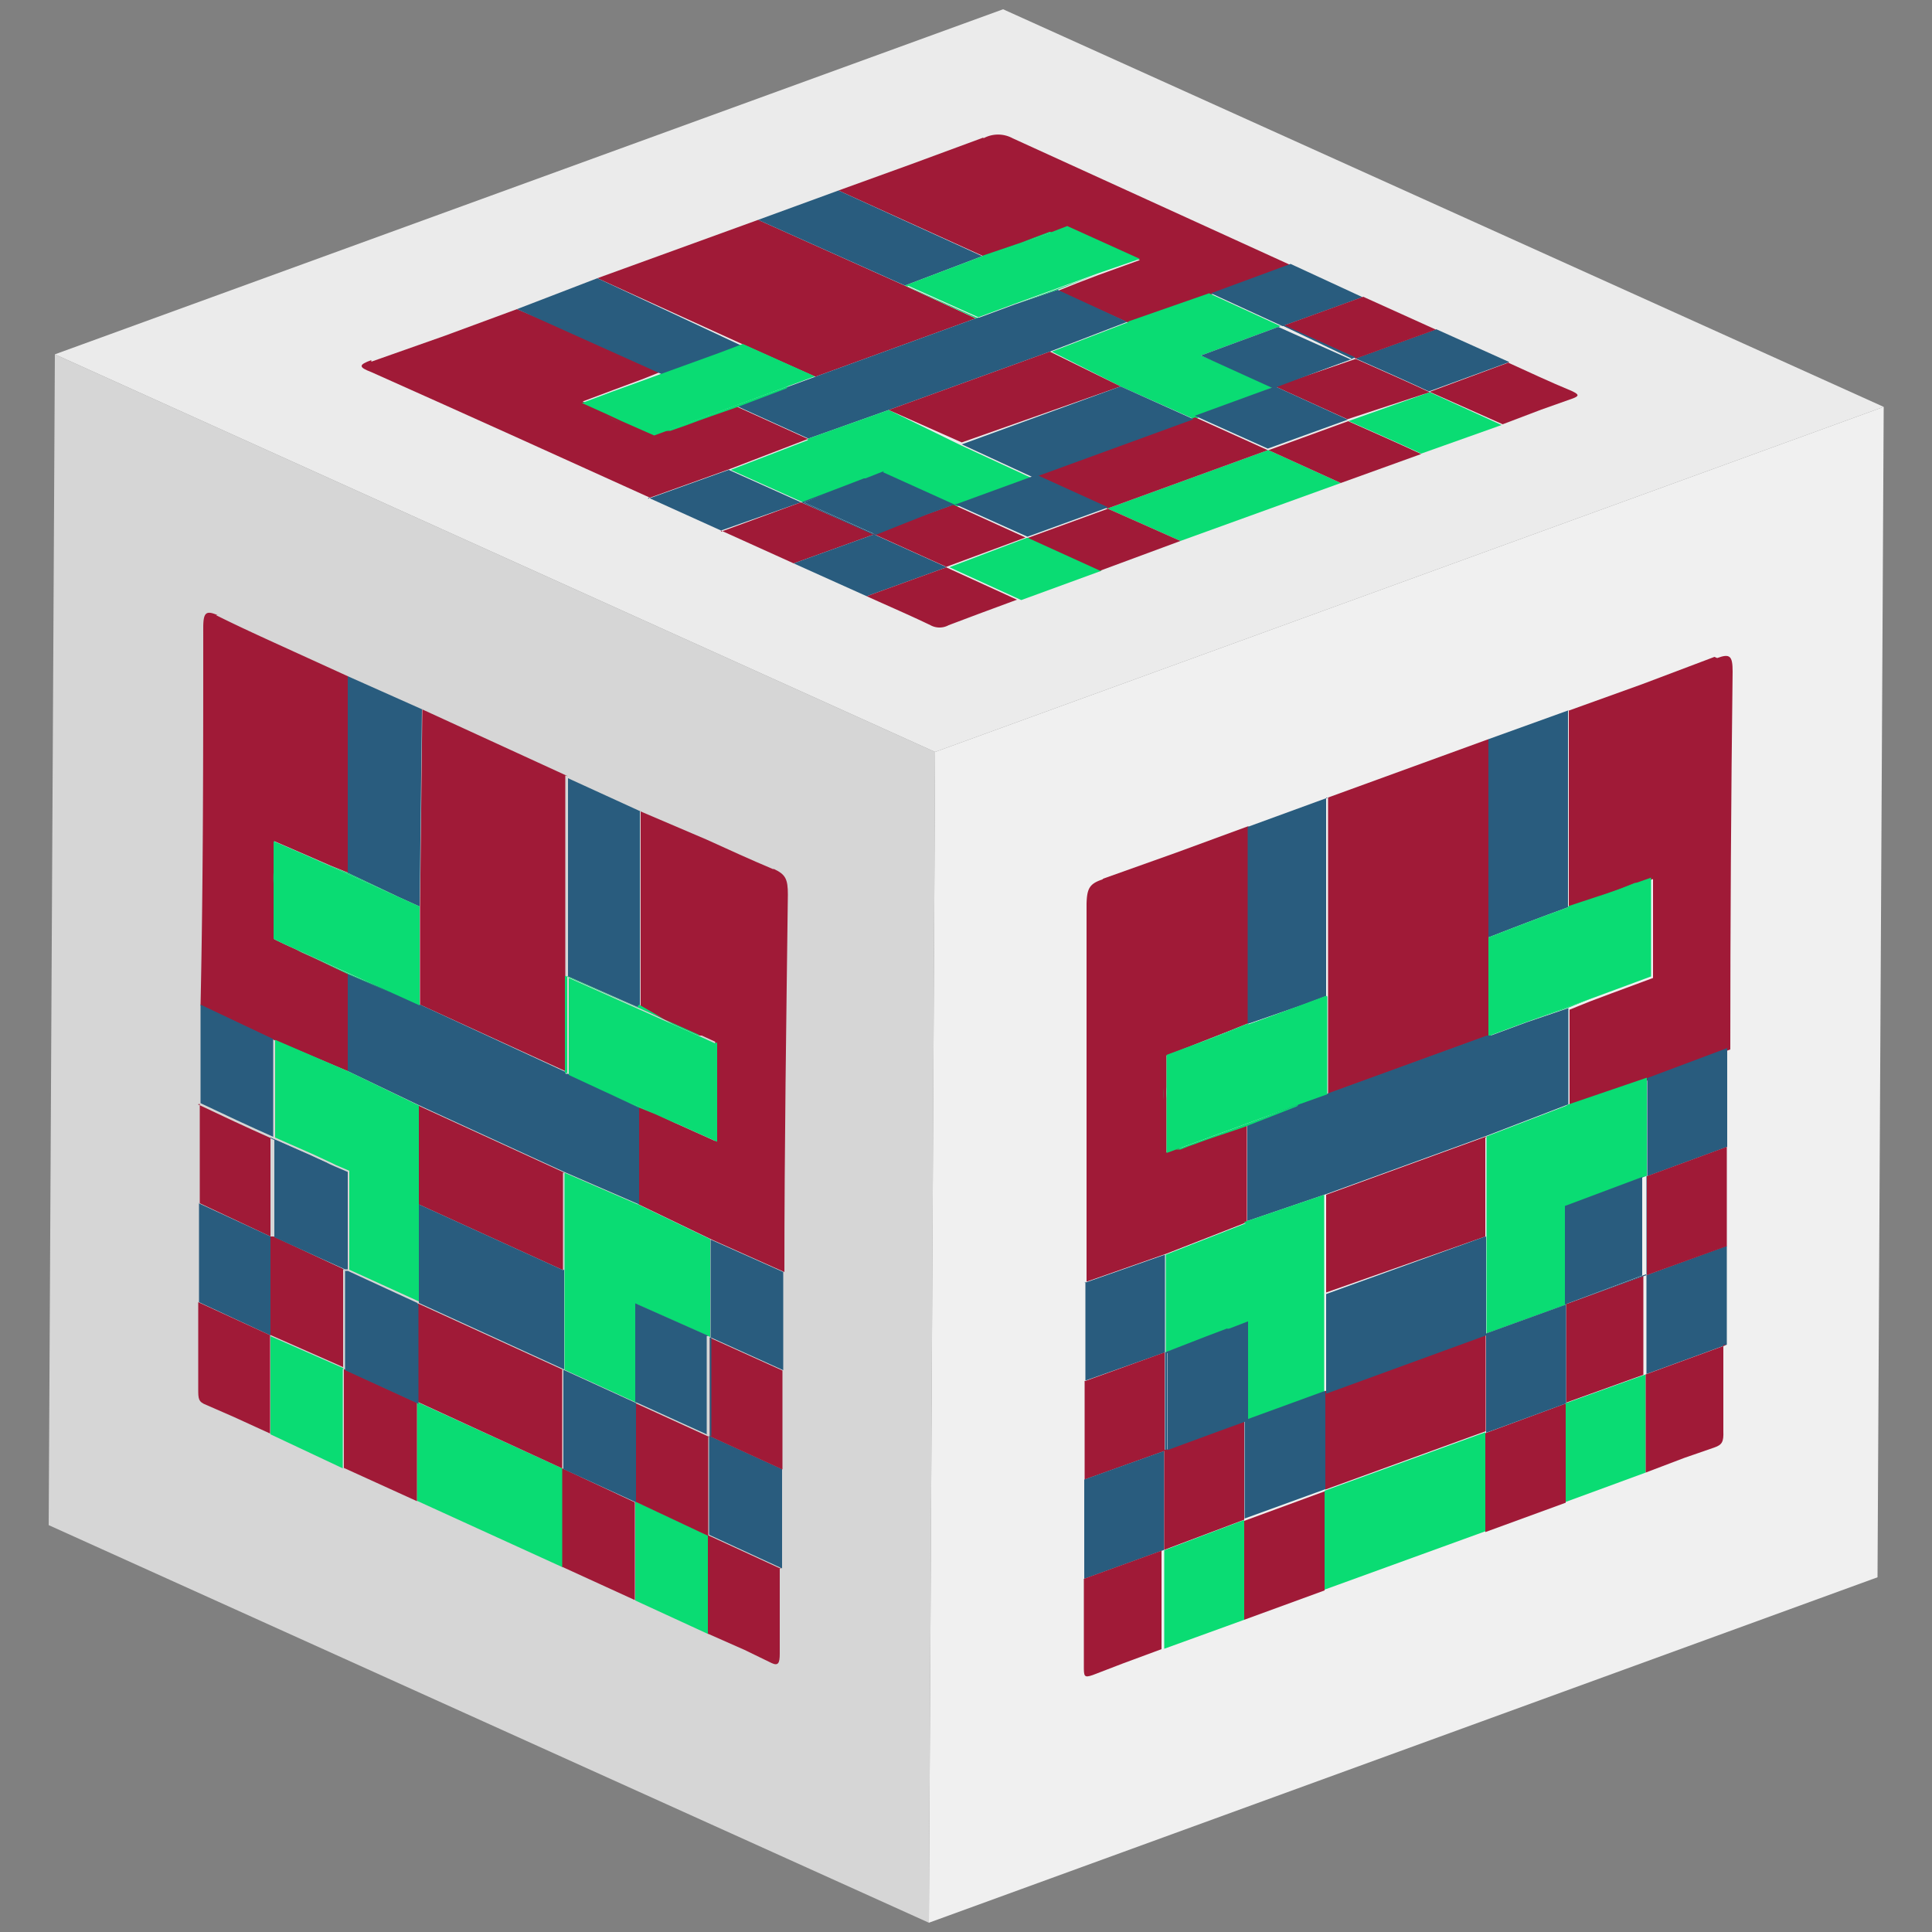 <svg id="Capa_1" data-name="Capa 1" xmlns="http://www.w3.org/2000/svg" xmlns:xlink="http://www.w3.org/1999/xlink" width="50" height="50" viewBox="0 0 50 50">
  <rect x="0" y="0" width="50" height="50" fill="#808080" stroke="none"/>
  <defs>
    <clipPath id="clip-path">
      <polygon points="24.04 49.76 1.26 39.47 1.42 9.17 24.2 19.46 24.04 49.76" fill="none"/>
    </clipPath>
    <clipPath id="clip-path-2">
      <polygon points="24.2 19.46 1.42 9.17 25.96 0.24 48.75 10.53 24.2 19.46" fill="none"/>
    </clipPath>
    <clipPath id="clip-path-3">
      <polygon points="48.75 10.53 48.59 40.82 24.04 49.76 24.2 19.46 48.75 10.53" fill="none"/>
    </clipPath>
  </defs>
  <g id="Figment_lido">
    <g style="isolation: isolate">
      <g>
        <polygon points="24.04 49.76 1.26 39.47 1.42 9.17 24.2 19.46 24.04 49.76" fill="#d6d6d6"/>
        <g style="isolation: isolate">
          <g clip-path="url(#clip-path)">
            <g>
              <path d="M5.63,15.92c-.3-.13-.37-.07-.37.33,0,3.26,0,6.52-.07,9.77l1.89.89L9,27.72,9,25.2c-.39-.18-.77-.37-1.16-.54l-.18-.09-.18-.08h0l-.11-.05-.27-.13V22.86a2.35,2.35,0,0,1,0-.28v-.81l.74.32.71.31.47.19L9,17.5l-1.71-.78c-.57-.26-1.14-.52-1.7-.8" fill="#a01a37"/>
              <path d="M20,22.49c-.57-.24-1.14-.5-1.71-.76L16.58,21l0,5.09.87.42.29.13.36.16h0l.06,0,.35.16,0,2.57-1-.45L17,28.84l-.47-.19,0,2.52,1.89.91,1.88.84c0-3.26.05-6.52.09-9.77,0-.4-.06-.52-.36-.66" fill="#a01a37"/>
              <path d="M14.7,20.09l-3.77-1.73-.06,5.12V26l3.76,1.72c0-.84,0-1.68,0-2.52l0-5.13" fill="#a01a37"/>
              <path d="M10.93,18.36,9,17.5l0,5.09,1.33.63.53.24v0h0l.06-5.12" fill="#295c7e"/>
              <path d="M16.58,21l-1.88-.86c0,1.71,0,3.42,0,5.13l1.86.82,0-5.09" fill="#295c7e"/>
              <path d="M14.55,38l-3.76-1.72v0h0c0,.85,0,1.71,0,2.56l3.77,1.72c0-.84,0-1.7,0-2.55h0v0" fill="#0adc73"/>
              <path d="M5.19,26l0,2.55c.63.3,1.25.59,1.88.87h0l0-2.53L5.19,26" fill="#295c7e"/>
              <path d="M20.27,32.92l-1.88-.84c0,.84,0,1.68,0,2.53h0l1.88.85,0-2.55" fill="#295c7e"/>
              <path d="M5.17,28.57l0,2.57L7,32v0H7c0-.84,0-1.7,0-2.55-.63-.28-1.25-.57-1.88-.87m1.88.86h0" fill="#a01a37"/>
              <path d="M5.15,31.14l0,2.56L7,34.56,7,32l-1.88-.87M7,32v0" fill="#295c7e"/>
              <path d="M18.35,37.17h0c0,.85,0,1.7,0,2.55l1.89.87,0-2.57-1.88-.86" fill="#295c7e"/>
              <path d="M7,34.56,5.13,33.7c0,.75,0,1.5,0,2.24,0,.26,0,.34.21.42l0,0,.71.31.94.43,0-2.54H7v0" fill="#a01a37"/>
              <path d="M8.89,35.41,7,34.58l0,2.54L8.87,38l0-2.56h0v0" fill="#0adc73"/>
              <path d="M10.77,36.29,8.9,35.43l0,2.56,1.89.86c0-.85,0-1.71,0-2.56" fill="#a01a37"/>
              <path d="M20.25,35.47l-1.88-.85,0,2.55,1.88.86,0-2.56" fill="#a01a37"/>
              <path d="M16.43,38.88,14.55,38c0,.85,0,1.71,0,2.55l1.88.86c0-.84,0-1.7,0-2.55" fill="#a01a37"/>
              <path d="M16.44,38.87h0c0,.85,0,1.71,0,2.55l1.89.87c0-.85,0-1.7,0-2.55l-1.87-.88" fill="#0adc73"/>
              <path d="M20.21,40.6l-1.89-.87v0h0c0,.85,0,1.7,0,2.55l.95.42.7.34,0,0c.17.08.21,0,.21-.24,0-.76,0-1.5,0-2.24" fill="#a01a37"/>
              <path d="M14.63,27.74,10.87,26h0l-.64-.29L9,25.2l0,2.52,1.88.9,3.77,1.73,1.89.82,0-2.52-1-.47-.84-.39v0l-.06,0" fill="#295c7e"/>
              <path d="M7.05,29.43h0M9,27.72l-1.88-.81,0,2.53,1,.44.47.22h0l.1.05,0,0,.35.15,0,2.56,1.82.83c0-.85,0-1.7,0-2.55V28.62L9,27.72" fill="#0adc73"/>
              <path d="M10.2,25.73l-2.87-1.3.11.05h0l.18.08.18.09c.39.17.77.36,1.16.54l1.22.53M7.08,22.58a2.35,2.35,0,0,0,0,.28v-.28m3.78.9,0,2.53h0V23.48h0M9,22.59l-.47-.19-.71-.31,2.51,1.13L9,22.59" fill="#0adc73"/>
              <path d="M16.5,31.17l-1.89-.82c0,.84,0,1.68,0,2.52s0,1.72,0,2.58l1.88.86v0h0l0-2.55,1.89.84v0l0,0c0-.85,0-1.69,0-2.53l-1.89-.91" fill="#0adc73"/>
              <path d="M17.5,29.07l-2-.89,1,.47.47.19.51.23m-1-3-1.86-.82h0c0,.84,0,1.68,0,2.52l.06,0,0-2.51,3.43,1.53-.06,0h0l-.36-.16-.29-.13L16.54,26" fill="#0adc73"/>
              <path d="M14.57,35.45l-3.76-1.72,0,2.55L14.55,38l0-2.55" fill="#a01a37"/>
              <path d="M8.91,32.86l-.6-.27.6.28h0m-.39-2.75h0L8,29.88l-1-.44h0c0,.85,0,1.71,0,2.55l0,0,0-2.53,1.55.69,0,0-.1-.05" fill="#295c7e"/>
              <path d="M7,32v0l0,2.55v0l1.88.83,0-2.54-.6-.28L7.08,32h0l0,0H7" fill="#a01a37"/>
              <path d="M18.34,37.18l-1.88-.86,0,2.55,1.87.88h0v0c0-.85,0-1.7,0-2.55" fill="#a01a37"/>
              <path d="M10.8,33.72,9,32.89l-.07,0,0,2.57,1.9.87v0l0-2.55h0" fill="#295c7e"/>
              <path d="M18.37,34.61h0l0,0,0,2.54-1.85-.84v0h0l1.89.86h0l0-2.55h0" fill="#295c7e"/>
              <path d="M16.46,36.31h0l-1.88-.86h0l0,2.57,1.88.86h0l0-2.55h0" fill="#295c7e"/>
              <path d="M14.61,30.35l-3.77-1.73v2.55l3.73,1.7c0-.84,0-1.68,0-2.52" fill="#a01a37"/>
              <path d="M14.57,32.87l-3.73-1.7c0,.85,0,1.7,0,2.55h0l3.76,1.72h0c0-.86,0-1.72,0-2.58" fill="#295c7e"/>
              <path d="M18.33,34.57l-1.89-.84,0,2.55h0l1.85.84,0-2.54v0" fill="#295c7e"/>
              <path d="M9,30.33l-.35-.15L7.1,29.49l0,2.53h0l1.23.56.6.27.07,0,0-2.56" fill="#295c7e"/>
              <path d="M10.86,23.46l-.53-.24L7.82,22.09l-.74-.32V24.3l.27.13,2.87,1.3.64.29h0l0-2.53v0" fill="#0adc73"/>
              <path d="M18.5,27l-.35-.16-3.43-1.53,0,2.51v0l.84.39,2,.89,1,.45,0-2.57" fill="#0adc73"/>
            </g>
          </g>
        </g>
      </g>
      <g>
        <polygon points="24.2 19.46 1.42 9.17 25.96 0.24 48.75 10.53 24.2 19.46" fill="#ebebeb"/>
        <g style="isolation: isolate">
          <g clip-path="url(#clip-path-2)">
            <g>
              <path d="M9.61,9.32c-.33.12-.34.18,0,.31,2.42,1.08,4.81,2.16,7.21,3.25l2.09-.75,2-.77-1.85-.84c-.43.15-.87.3-1.29.46l-.2.07-.2.07h0l-.12,0-.3.11-.84-.37-.23-.11-.2-.09-.6-.27.8-.3.78-.29.5-.2L13.38,8l-1.87.69-1.9.67" fill="#a01a37"/>
              <path d="M25.45,3.56l-1.87.69-1.88.68,3.75,1.7,1-.34.31-.12.4-.15h0l.07,0,.39-.14,1.88.85-1.08.39-.55.21-.5.2,1.85.83,2.12-.74,2.06-.76L26.21,3.58a.79.79,0,0,0-.76,0" fill="#a01a37"/>
              <path d="M19.62,5.69,15.46,7.2l3.76,1.71,1.88.84,4.15-1.51-1.84-.85-3.79-1.7" fill="#a01a37"/>
              <path d="M15.46,7.2,13.38,8l3.76,1.69,1.48-.52.58-.22h0L15.46,7.2" fill="#295c7e"/>
              <path d="M21.7,4.93l-2.08.76,3.8,1.7,2-.76L21.7,4.93" fill="#295c7e"/>
              <path d="M32.81,11.65l-4.15,1.51h0l1.89.84L34.7,12.5l-1.87-.85h0" fill="#0adc73"/>
              <path d="M16.78,12.88l1.88.85L20.73,13h0l-1.87-.84-2.09.75" fill="#295c7e"/>
              <path d="M33.4,6.83l-2.06.76,1.85.85h0l2.07-.75L33.4,6.83" fill="#295c7e"/>
              <path d="M18.66,13.73l1.88.85,2.08-.75h0L20.73,13l-2.07.76M20.73,13h0" fill="#a01a37"/>
              <path d="M20.54,14.58l1.89.85,2.07-.75-1.88-.85-2.08.75m2.07-.76h0" fill="#295c7e"/>
              <path d="M35.09,9.28h0c.63.28,1.27.56,1.89.85l2.08-.76-1.89-.85-2.07.75" fill="#295c7e"/>
              <path d="M24.5,14.68l-2.07.75c.55.25,1.11.49,1.65.75a.49.49,0,0,0,.47,0h0l.77-.29,1-.37-1.86-.85h0" fill="#a01a37"/>
              <path d="M26.57,13.92l-2,.76,1.86.85,2.08-.76-1.87-.85h0" fill="#0adc73"/>
              <path d="M28.66,13.17l-2.06.75,1.87.85L30.55,14l-1.89-.84" fill="#a01a37"/>
              <path d="M35.28,7.68l-2.07.75,1.88.85,2.07-.75-1.88-.85" fill="#a01a37"/>
              <path d="M34.89,10.9l-2.06.75,1.87.85,2.08-.75c-.62-.29-1.26-.57-1.89-.85" fill="#a01a37"/>
              <path d="M34.89,10.89h0c.63.28,1.27.56,1.89.85L38.86,11,37,10.15l-2.08.74" fill="#0adc73"/>
              <path d="M39.05,9.38,37,10.14h0l1.89.84,1-.38.79-.28h0c.2-.07.19-.11,0-.2-.58-.24-1.11-.49-1.66-.74" fill="#a01a37"/>
              <path d="M25.25,8.24,21.1,9.75h0l-.71.26-1.32.5,1.85.84L23,10.61,27.17,9.1l2-.77L27.37,7.5l-1.11.38-.92.34h0l-.07,0" fill="#295c7e"/>
              <path d="M20.73,13h0m.18-1.61-2,.77,1.87.84,1.06-.38.52-.2h0l.12,0h0l.38-.15,1.88.85,2-.73-1.86-.86L23,10.61l-2.11.75" fill="#0adc73"/>
              <path d="M20.38,10l-3.15,1.15.12,0h0l.2-.07.2-.07c.42-.16.86-.31,1.29-.46l1.32-.5m-4.72.69.2.09.23.11-.43-.2m3.55-1.79,1.87.84h0l-1.88-.84h0m-2.07.73-.5.2-.78.29,2.76-1-1.48.52" fill="#0adc73"/>
              <path d="M29.22,8.33l-2,.77L29,10l1.91.85L33,10H33L31.08,9.2l2.06-.76h0l-1.85-.85-2.12.74" fill="#0adc73"/>
              <path d="M28.42,7.09l-2.16.79,1.11-.38.5-.2.55-.21m-3-.46-2,.76h0l1.84.85.07,0-1.85-.83L27.23,6l-.07,0h0l-.4.15-.31.12-1,.34" fill="#0adc73"/>
              <path d="M30.93,10.8l-4.14,1.51,1.87.85,4.15-1.51-1.88-.85" fill="#a01a37"/>
              <path d="M24.69,13.07l-.66.24.67-.24h0m-2.34-.69h0l-.52.2L20.74,13h0l1.89.85.05,0L20.81,13l1.69-.62h0l-.12,0" fill="#295c7e"/>
              <path d="M22.61,13.82h0l1.88.85h0l2.05-.76-1.87-.85-.67.24-1.35.49h0l-.05,0h0" fill="#a01a37"/>
              <path d="M35.08,9.29,33,10l1.87.85L37,10.15h0c-.62-.29-1.26-.57-1.89-.85" fill="#a01a37"/>
              <path d="M26.77,12.31l-2,.73-.07,0,1.89.85,2.09-.76h0l-1.87-.85h0" fill="#295c7e"/>
              <path d="M33.2,8.43h0L35,9.29,33,10h0l2.08-.75h0l-1.88-.85h0" fill="#295c7e"/>
              <path d="M33,10h0l-2.08.76h0l1.89.85,2.07-.75h0L33,10h0" fill="#295c7e"/>
              <path d="M27.17,9.1,23,10.61l1.89.84L29,10,27.17,9.1" fill="#a01a37"/>
              <path d="M29,10l-4.11,1.5,1.86.86h0l4.14-1.51h0L29,10" fill="#295c7e"/>
              <path d="M33.14,8.44l-2.06.76,1.87.85h0l2-.75-1.87-.84h0" fill="#295c7e"/>
              <path d="M22.88,12.19l-.38.15L20.81,13l1.86.84h0L24,13.31l.66-.24.07,0-1.88-.85" fill="#295c7e"/>
              <path d="M19.2,8.91l-.58.22-2.76,1-.8.3.6.27.43.2.84.37.3-.11L20.38,10l.71-.26h0l-1.87-.84h0" fill="#0adc73"/>
              <path d="M27.62,5.85,27.23,6,23.47,7.38l1.85.83h0l.92-.34,2.16-.79L29.5,6.7l-1.88-.85" fill="#0adc73"/>
            </g>
          </g>
        </g>
      </g>
      <g>
        <polygon points="48.75 10.53 48.59 40.82 24.04 49.76 24.2 19.46 48.75 10.53" fill="#f0f0f0"/>
        <g style="isolation: isolate">
          <g clip-path="url(#clip-path-3)">
            <g>
              <path d="M28.53,22.76c-.33.11-.4.23-.41.63,0,3.25,0,6.52,0,9.78l2.08-.73,2.07-.81V29.12c-.42.15-.85.28-1.27.44l-.2.07-.2.08h0l-.11,0-.3.11V28.73c0-.11,0-.22,0-.31a2.62,2.62,0,0,1,0-.29v-.81L31,27l.79-.31.52-.21,0-5.1-1.88.69-1.88.67" fill="#a01a37"/>
              <path d="M44.37,17l-1.88.71-1.89.68,0,5.1,1-.33.32-.11.4-.16h0l.06,0,.4-.14,0,2.56-1.08.4-.56.21-.52.21v2.52l2.08-.71,2.08-.78q0-4.89.06-9.78c0-.41-.07-.47-.4-.35" fill="#a01a37"/>
              <path d="M38.52,19.13l-4.15,1.51c0,1.72,0,3.43,0,5.14v2.53l4.15-1.51c0-.85,0-1.69,0-2.54V19.13" fill="#a01a37"/>
              <path d="M34.37,20.64l-2.08.76,0,5.1L33.73,26l.59-.22v0h0c0-1.71,0-3.42,0-5.14" fill="#295c7e"/>
              <path d="M40.6,18.38l-2.08.75v5.13c.69-.27,1.37-.53,2.06-.78l0-5.1" fill="#295c7e"/>
              <path d="M38.43,37.07l-4.15,1.51v0h0c0,.85,0,1.71,0,2.56l4.16-1.51c0-.85,0-1.71,0-2.56h0v0" fill="#0adc73"/>
              <path d="M28.09,33.17l0,2.56L30.15,35h0l0-2.53-2.08.73" fill="#295c7e"/>
              <path d="M44.71,27.12l-2.08.78c0,.85,0,1.69,0,2.54h0l2.07-.76,0-2.56" fill="#295c7e"/>
              <path d="M28.07,35.73v2.56l2.07-.74v0h0c0-.85,0-1.7,0-2.55l-2.08.75M30.15,35h0" fill="#a01a37"/>
              <path d="M28.06,38.29v2.57l2.07-.75V37.55l-2.07.74m2.07-.76v0" fill="#295c7e"/>
              <path d="M42.61,33v0h0v2.56l2.08-.76V32.24L42.61,33" fill="#295c7e"/>
              <path d="M30.12,40.11l-2.07.75c0,.75,0,1.49,0,2.25,0,.27,0,.32.23.24h0l.78-.3,1-.37c0-.85,0-1.7,0-2.55h0" fill="#a01a37"/>
              <path d="M32.19,39.34l-2.06.78c0,.85,0,1.7,0,2.55l2.07-.75c0-.85,0-1.71,0-2.56h0v0" fill="#0adc73"/>
              <path d="M34.27,38.6l-2.07.76c0,.85,0,1.71,0,2.56l2.08-.76c0-.85,0-1.71,0-2.56" fill="#a01a37"/>
              <path d="M44.69,29.68l-2.07.76V33l2.07-.75V29.68" fill="#a01a37"/>
              <path d="M40.5,36.33l-2.06.76c0,.85,0,1.71,0,2.56l2.08-.76V36.33" fill="#a01a37"/>
              <path d="M40.52,36.31v0h0v2.56l2.07-.76c0-.84,0-1.69,0-2.54l-2,.72" fill="#0adc73"/>
              <path d="M44.67,34.81l-2.08.76h0c0,.85,0,1.7,0,2.54l1-.38.78-.27h0c.2-.07.24-.15.23-.42,0-.73,0-1.49,0-2.24" fill="#a01a37"/>
              <path d="M38.48,26.8l-4.15,1.51h0v0l-.7.25-1.35.53v2.51l2.08-.71,4.15-1.51,2.08-.8V26.09l-1.09.37-.92.34v0l-.07,0" fill="#295c7e"/>
              <path d="M30.15,35h0m2.09-3.34-2.07.81,0,2.53,1.06-.38.53-.2h0l.12,0h0l.39-.15v2.56l2-.73c0-.86,0-1.72,0-2.58V30.92l-2.08.71" fill="#0adc73"/>
              <path d="M33.6,28.59l-3.16,1.16.11,0h0l.2-.08.2-.07c.42-.16.85-.29,1.27-.44l1.35-.53m-3.45-.46a2.62,2.62,0,0,0,0,.29c0,.09,0,.2,0,.31v-.6m4.17-2.34,0,2.53h0V25.78h0m-2,.71-.52.21L31,27l2.77-1-1.46.51" fill="#0adc73"/>
              <path d="M40.55,28.61l-2.08.8,0,2.55c0,.85,0,1.7,0,2.55l2.07-.75v0l0,0,0-2.55,2.08-.78v0h0c0-.85,0-1.69,0-2.54l-2.08.71" fill="#0adc73"/>
              <path d="M41.64,25.67l-2.17.79,1.09-.37.52-.21.56-.21m-1.06-2.19c-.69.25-1.37.51-2.06.78h0c0,.85,0,1.69,0,2.54l.07,0V24.26l3.78-1.41-.06,0h0l-.4.16-.32.11-1,.33" fill="#0adc73"/>
              <path d="M38.44,34.52,34.3,36l0,2.55,4.15-1.51V34.52" fill="#a01a37"/>
              <path d="M32.21,36.79l-.66.24.66-.24h0m-.45-2.41h0l-.53.2L30.15,35h0c0,.85,0,1.7,0,2.55l.05,0,0-2.53,1.69-.63h0l-.12,0" fill="#295c7e"/>
              <path d="M30.13,37.53v2.58h0l2.07-.78,0-2.55-.66.24-1.36.5v0l-.05,0h0" fill="#a01a37"/>
              <path d="M42.59,33l-2.06.75v2.55l2-.72h0V33" fill="#a01a37"/>
              <path d="M34.28,36l-2,.73-.07,0,0,2.57,2.09-.76v0l0-2.55h0" fill="#295c7e"/>
              <path d="M42.62,30.43h0l0,2.54-2,.75v0h0L42.61,33V30.44h0" fill="#295c7e"/>
              <path d="M40.53,33.76h0l-2.07.75h0v2.57l2.07-.76h0V33.76h0" fill="#295c7e"/>
              <path d="M38.47,29.41l-4.15,1.51v2.53L38.44,32l0-2.55" fill="#a01a37"/>
              <path d="M38.44,32l-4.12,1.49c0,.86,0,1.72,0,2.58h0l4.14-1.51h0c0-.85,0-1.7,0-2.55" fill="#295c7e"/>
              <path d="M42.58,30.43l-2.08.78,0,2.55,0,0,2-.75,0-2.54v0" fill="#295c7e"/>
              <path d="M32.29,34.2l-.39.15L30.21,35l0,2.53v0l1.36-.5.66-.24.07,0V34.2" fill="#295c7e"/>
              <path d="M34.32,25.77l-.59.22L31,27l-.81.3v2.54l.3-.11,3.16-1.16.7-.25v0l0-2.53v0" fill="#0adc73"/>
              <path d="M42.74,22.71l-.4.14-3.78,1.41V26.8l.92-.34,2.17-.79,1.08-.4,0-2.56" fill="#0adc73"/>
            </g>
          </g>
        </g>
      </g>
    </g>
  </g>
</svg>
